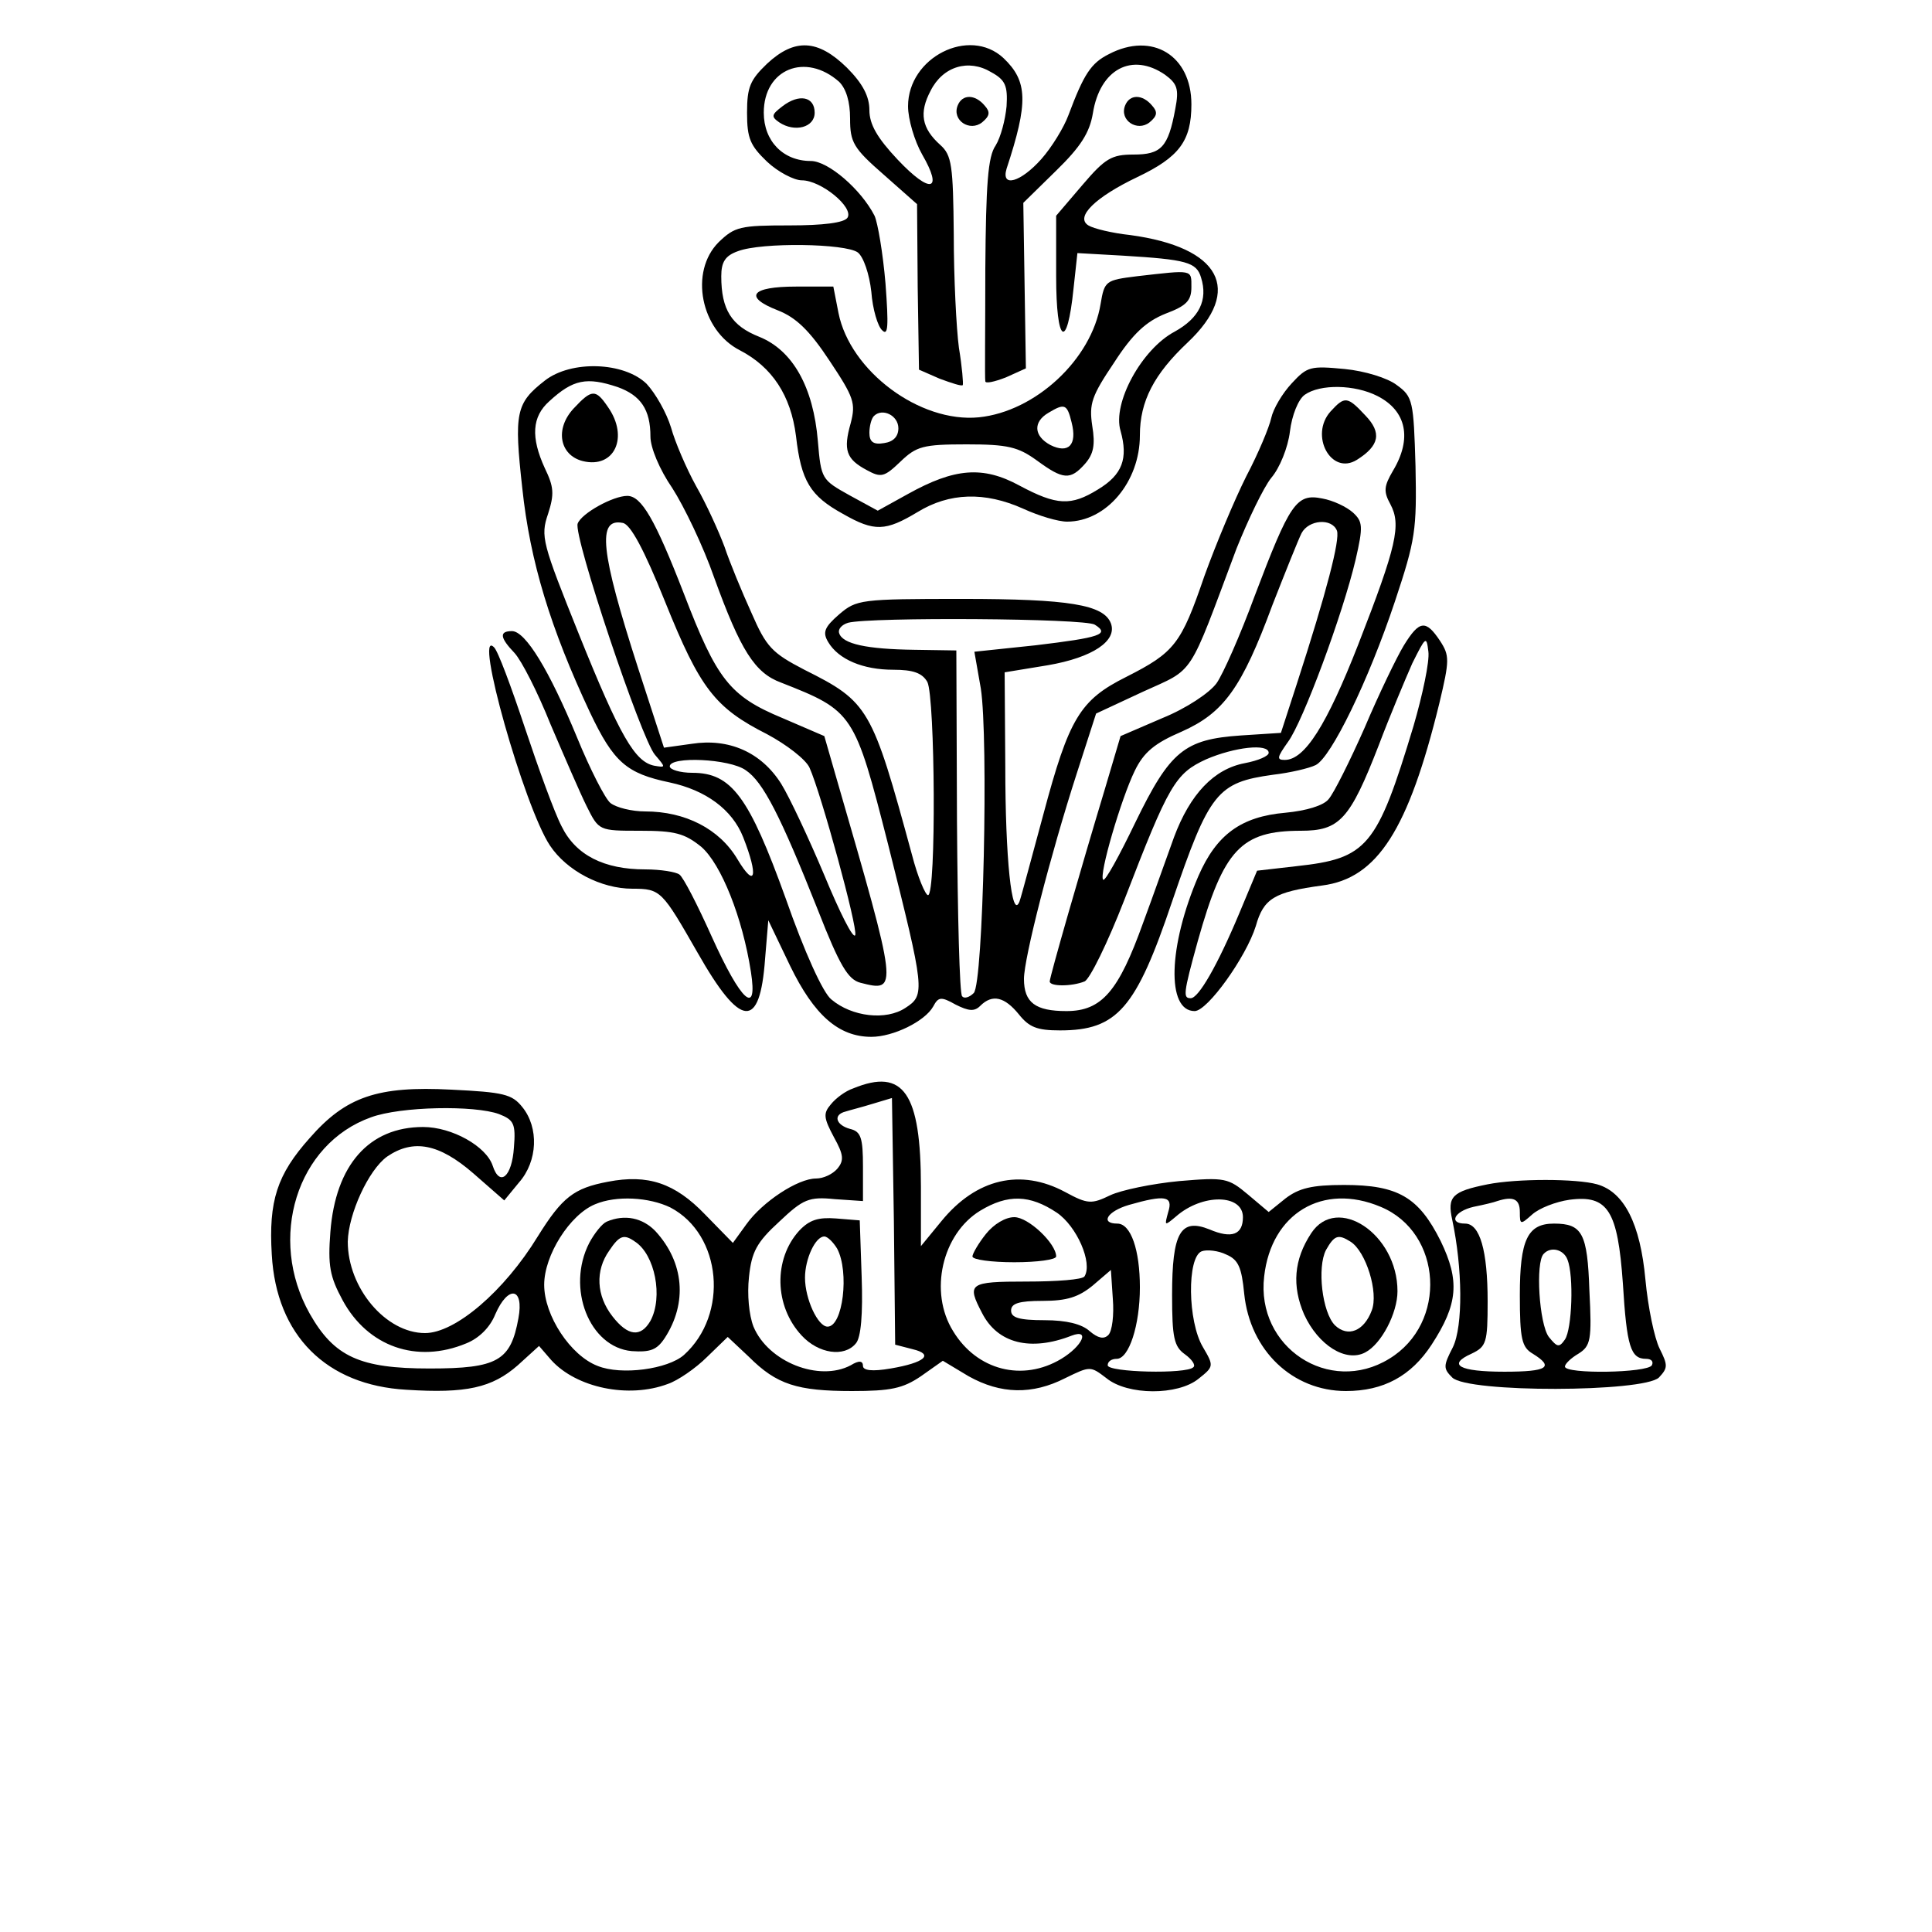 <?xml version="1.0" standalone="no"?>
<!DOCTYPE svg PUBLIC "-//W3C//DTD SVG 20010904//EN"
 "http://www.w3.org/TR/2001/REC-SVG-20010904/DTD/svg10.dtd">
<svg version="1.0" xmlns="http://www.w3.org/2000/svg"
 width="300pt" height="300pt" viewBox="0 0 300 300"
 preserveAspectRatio="xMidYMid meet">
<g transform="translate(0,300) scale(0.1,-0.1)"
fill="#000000" stroke="none">
<path d="M1191 2901 c-26 -25 -31 -36 -31 -76 0 -40 5 -51 31 -76 17 -16 42
-29 54 -29 30 0 81 -42 71 -58 -5 -8 -38 -12 -90 -12 -77 0 -85 -2 -110 -26
-46 -46 -28 -137 33 -168 50 -26 79 -70 87 -133 8 -70 22 -93 73 -121 49 -28
66 -27 116 3 49 30 104 32 164 5 24 -11 54 -20 68 -20 61 0 113 62 113 134 0
53 22 95 74 144 87 82 51 148 -89 167 -28 3 -57 10 -65 15 -21 13 11 44 76 75
65 31 84 56 84 113 0 76 -61 113 -128 78 -28 -14 -39 -31 -63 -95 -7 -19 -26
-50 -42 -68 -32 -36 -63 -45 -54 -15 34 103 33 136 -5 172 -53 49 -148 1 -148
-75 0 -20 10 -54 22 -75 33 -57 13 -62 -38 -8 -32 34 -44 55 -44 77 0 21 -10
41 -35 66 -45 44 -81 46 -124 6z m112 -28 c11 -11 17 -31 17 -57 0 -37 5 -46
52 -87 l52 -46 1 -129 2 -128 32 -14 c19 -7 34 -12 36 -10 1 2 -1 28 -6 58 -4
30 -8 109 -8 176 -1 107 -3 123 -21 139 -29 26 -33 50 -15 84 19 38 59 50 94
29 22 -12 26 -21 24 -53 -2 -21 -9 -48 -17 -61 -12 -17 -15 -60 -16 -191 0
-92 -1 -171 0 -175 0 -4 14 -1 32 6 l31 14 -2 128 -2 129 51 50 c38 37 52 59
57 89 11 69 61 95 112 60 19 -14 22 -22 16 -53 -11 -60 -22 -71 -65 -71 -34 0
-44 -6 -79 -47 l-41 -48 0 -94 c0 -105 17 -117 27 -19 l6 55 71 -4 c98 -6 114
-10 121 -34 11 -35 -3 -63 -41 -84 -51 -27 -97 -111 -84 -154 12 -43 3 -68
-35 -91 -42 -26 -64 -25 -122 6 -57 31 -101 27 -173 -13 l-47 -26 -44 24 c-43
24 -44 25 -49 84 -7 84 -39 141 -91 162 -43 17 -59 42 -59 94 0 22 6 32 26 39
37 14 167 12 186 -2 9 -7 18 -34 21 -61 2 -27 10 -54 17 -60 9 -9 10 6 5 73
-4 47 -12 94 -17 105 -21 41 -72 85 -99 85 -43 0 -73 31 -73 75 0 68 65 94
117 48z"/>
<path d="M1215 2835 c-17 -13 -18 -16 -5 -25 24 -16 55 -8 55 15 0 25 -24 30
-50 10z"/>
<path d="M1487 2836 c-9 -23 19 -41 38 -26 12 10 13 16 4 26 -15 18 -35 18
-42 0z"/>
<path d="M1747 2836 c-9 -23 19 -41 38 -26 12 10 13 16 4 26 -15 18 -35 18
-42 0z"/>
<path d="M1765 2571 c-48 -6 -50 -7 -56 -43 -14 -86 -101 -167 -189 -176 -92
-9 -200 72 -218 162 l-8 41 -58 0 c-70 0 -82 -16 -28 -37 28 -11 49 -31 80
-78 38 -57 41 -66 33 -97 -12 -42 -7 -56 25 -73 22 -12 27 -11 52 13 25 24 35
27 103 27 64 0 80 -4 109 -25 41 -30 52 -31 75 -5 13 15 16 29 11 59 -5 34 -1
46 34 98 29 45 50 64 80 76 32 12 40 20 40 41 0 28 3 27 -85 17z m-101 -227
c9 -35 -5 -49 -33 -35 -26 14 -27 36 -3 50 25 15 29 14 36 -15z m-269 -9 c0
-13 -8 -21 -22 -23 -17 -3 -23 2 -23 16 0 10 3 22 7 26 13 13 38 1 38 -19z"/>
<path d="M846 2409 c-45 -35 -48 -50 -35 -167 12 -114 44 -218 105 -348 37
-78 57 -95 124 -109 56 -12 97 -42 114 -85 24 -61 19 -81 -9 -34 -28 47 -81
74 -143 74 -21 0 -45 6 -54 13 -8 6 -32 53 -52 102 -43 104 -80 165 -101 165
-20 0 -19 -10 4 -34 11 -12 36 -61 56 -111 21 -49 46 -107 56 -127 19 -38 19
-38 83 -38 54 0 69 -4 95 -25 31 -27 64 -110 77 -194 11 -70 -15 -47 -61 55
-22 49 -44 92 -50 96 -5 4 -29 8 -53 8 -64 0 -108 22 -130 67 -11 21 -36 90
-57 153 -21 63 -42 120 -48 125 -32 32 47 -248 87 -308 26 -39 79 -67 128 -67
44 0 46 -3 101 -99 67 -118 97 -121 105 -10 l5 60 34 -71 c37 -76 75 -110 126
-110 34 0 83 24 96 47 8 15 12 16 35 3 20 -10 29 -11 38 -2 19 19 38 14 60
-13 16 -20 28 -25 64 -25 89 0 118 34 174 200 58 170 70 185 157 197 26 3 56
10 66 15 24 12 82 131 123 254 32 96 34 111 32 210 -3 101 -4 108 -29 126 -14
11 -50 22 -81 25 -53 5 -58 4 -82 -22 -15 -16 -29 -40 -32 -54 -3 -14 -20 -55
-39 -91 -18 -36 -47 -105 -65 -155 -36 -105 -46 -118 -121 -156 -72 -36 -89
-64 -129 -214 -18 -66 -34 -127 -37 -135 -12 -30 -22 68 -22 210 l-1 146 67
11 c70 12 108 38 98 65 -11 29 -65 38 -231 38 -158 0 -164 -1 -191 -24 -23
-20 -26 -28 -17 -43 16 -27 54 -43 101 -43 31 0 45 -5 53 -19 12 -24 14 -331
1 -331 -4 0 -16 28 -25 63 -62 228 -67 237 -167 287 -50 26 -59 35 -82 88 -15
33 -34 79 -42 103 -9 24 -28 66 -44 94 -15 27 -33 69 -39 91 -7 23 -24 53 -38
68 -35 34 -117 37 -158 5z m113 -10 c36 -13 51 -35 51 -77 0 -17 14 -51 34
-80 18 -28 48 -90 65 -139 41 -113 63 -148 104 -163 112 -44 114 -47 166 -251
57 -227 58 -234 27 -254 -30 -20 -83 -14 -115 13 -13 10 -42 74 -71 157 -57
158 -84 195 -145 195 -19 0 -35 5 -35 10 0 16 93 12 118 -6 27 -18 54 -71 112
-217 34 -87 47 -108 66 -113 59 -15 59 -14 -37 317 l-19 66 -65 28 c-82 34
-102 60 -153 193 -45 116 -66 152 -88 152 -22 0 -71 -27 -77 -43 -7 -19 99
-335 120 -359 17 -20 17 -20 -1 -17 -30 6 -53 45 -117 204 -57 142 -60 152
-48 187 10 31 9 42 -5 71 -22 48 -20 80 7 104 37 34 58 38 106 22z m1180 -14
c45 -23 54 -66 24 -116 -14 -24 -15 -32 -4 -52 17 -32 10 -64 -50 -218 -49
-125 -83 -179 -114 -179 -13 0 -12 4 5 28 23 31 85 198 105 283 12 52 11 59
-4 73 -10 9 -31 19 -48 22 -40 8 -50 -7 -105 -152 -22 -60 -49 -121 -59 -135
-11 -15 -47 -39 -84 -54 l-65 -28 -24 -81 c-38 -126 -86 -293 -86 -300 0 -8
34 -8 54 0 8 3 36 60 62 127 69 179 79 196 127 218 44 19 97 25 97 10 0 -5
-16 -12 -37 -16 -48 -9 -85 -48 -110 -115 -11 -30 -32 -90 -48 -133 -38 -106
-64 -137 -119 -137 -48 0 -66 13 -66 50 0 32 41 192 82 319 l30 93 73 34 c81
37 69 19 145 222 18 45 42 95 54 110 13 15 26 47 29 72 3 25 13 50 23 57 24
17 78 16 113 -2z m-1106 -320 c54 -134 77 -164 158 -205 30 -16 60 -39 66 -52
18 -40 75 -248 71 -260 -3 -7 -24 35 -48 93 -24 57 -54 121 -67 142 -31 49
-81 71 -139 62 l-43 -6 -40 123 c-59 183 -64 234 -24 226 12 -2 33 -41 66
-123z m1043 111 c5 -14 -16 -95 -62 -237 l-25 -77 -62 -4 c-88 -6 -110 -24
-164 -135 -25 -52 -47 -92 -50 -89 -7 7 28 126 49 169 14 29 31 43 73 61 65
29 93 67 141 197 20 51 40 101 45 111 11 21 47 24 55 4z m-376 -146 c24 -15 8
-20 -92 -32 l-95 -10 10 -57 c12 -77 4 -458 -11 -473 -7 -7 -15 -9 -18 -5 -4
3 -7 126 -8 272 l-1 265 -65 1 c-74 1 -112 9 -117 26 -2 6 4 13 14 16 34 9
368 7 383 -3z"/>
<path d="M891 2366 c-30 -32 -22 -73 14 -82 49 -12 72 37 39 84 -19 28 -25 28
-53 -2z"/>
<path d="M2066 2361 c-33 -37 1 -100 41 -75 35 22 39 42 13 69 -28 30 -32 30
-54 6z"/>
<path d="M2180 1998 c-11 -18 -39 -76 -61 -128 -23 -52 -48 -102 -56 -111 -8
-10 -35 -18 -67 -21 -69 -6 -107 -34 -135 -98 -47 -109 -50 -210 -6 -210 20 0
80 84 95 132 12 43 29 53 103 63 86 11 134 87 182 283 16 67 16 74 1 97 -22
33 -32 32 -56 -7z m15 -125 c-57 -189 -72 -206 -182 -218 l-61 -7 -28 -67
c-34 -81 -63 -131 -75 -131 -12 0 -12 6 11 89 40 142 67 171 160 171 60 0 76
17 121 133 17 45 41 102 52 127 21 42 22 43 25 18 2 -15 -9 -67 -23 -115z"/>
<path d="M1325 1310 c-12 -4 -27 -15 -35 -25 -12 -14 -11 -21 5 -51 15 -27 16
-36 5 -49 -7 -8 -21 -15 -33 -15 -28 0 -83 -36 -108 -71 l-21 -29 -43 44 c-47
49 -89 63 -151 51 -53 -10 -71 -24 -109 -85 -52 -85 -128 -150 -175 -150 -61
0 -120 70 -120 142 1 43 32 111 61 132 41 28 81 20 134 -26 l48 -42 23 28 c29
33 31 85 5 117 -16 20 -29 23 -110 27 -115 6 -164 -11 -220 -75 -51 -57 -64
-98 -59 -181 7 -126 85 -203 209 -210 93 -6 133 3 173 38 l33 30 19 -22 c39
-43 120 -60 181 -37 15 5 43 24 61 42 l32 31 33 -31 c43 -43 75 -53 160 -53
60 0 79 4 107 23 l34 24 40 -24 c50 -28 99 -29 150 -3 39 19 39 19 64 0 33
-27 111 -27 143 -1 24 19 24 20 7 49 -24 40 -25 140 -2 149 8 3 26 1 38 -5 19
-8 24 -20 28 -61 9 -88 75 -151 158 -151 58 0 101 23 133 72 41 63 44 99 14
161 -34 68 -66 87 -150 87 -50 0 -70 -5 -91 -21 l-26 -21 -32 27 c-31 26 -36
27 -107 21 -42 -4 -90 -14 -107 -22 -29 -14 -35 -14 -70 5 -69 37 -138 21
-192 -45 l-32 -39 0 92 c0 146 -27 185 -105 153z m92 -405 c34 -8 19 -21 -34
-30 -29 -5 -43 -3 -43 4 0 8 -6 9 -19 1 -49 -26 -128 5 -151 60 -7 18 -10 50
-7 77 4 39 12 54 47 86 37 35 46 39 86 35 l44 -3 0 53 c0 45 -3 55 -20 59 -22
6 -27 22 -7 27 6 2 26 7 42 12 l30 9 3 -191 2 -192 27 -7z m-642 365 c23 -9
26 -15 23 -52 -3 -45 -22 -62 -33 -28 -10 30 -63 60 -108 60 -84 0 -136 -59
-144 -163 -4 -52 -1 -69 19 -106 39 -72 115 -99 192 -67 20 8 37 25 45 45 20
46 45 42 36 -6 -12 -66 -32 -78 -138 -78 -108 0 -148 18 -186 85 -66 117 -20
264 95 305 46 17 161 19 199 5z m266 -145 c80 -42 91 -166 21 -229 -25 -22
-97 -32 -134 -17 -42 16 -83 78 -83 126 0 46 40 109 79 125 33 14 84 11 117
-5z m600 -8 c31 -21 56 -78 43 -99 -3 -5 -43 -8 -90 -8 -90 0 -93 -3 -69 -49
24 -47 75 -60 139 -35 29 11 17 -16 -16 -36 -60 -36 -131 -18 -168 43 -38 61
-17 151 42 187 43 26 77 25 119 -3z m173 1 c-6 -22 -6 -22 12 -7 41 36 104 35
104 -1 0 -27 -17 -34 -52 -19 -45 18 -58 -5 -58 -102 0 -66 3 -80 20 -92 11
-8 17 -17 13 -20 -10 -11 -133 -8 -133 3 0 6 6 10 14 10 19 0 36 52 36 111 0
58 -14 99 -35 99 -27 0 -16 19 18 29 56 16 69 14 61 -11z m330 8 c96 -40 104
-181 13 -236 -93 -57 -207 18 -194 128 11 98 91 146 181 108z m-423 -199 c-7
-7 -16 -5 -29 6 -12 11 -36 17 -70 17 -40 0 -52 4 -52 15 0 11 12 15 49 15 38
0 56 6 78 24 l28 24 3 -45 c2 -25 -1 -50 -7 -56z"/>
<path d="M1241 1089 c-40 -44 -39 -117 4 -163 26 -28 66 -34 84 -12 8 9 11 46
9 103 l-3 88 -37 3 c-27 2 -41 -2 -57 -19z m59 -28 c19 -36 9 -121 -15 -121
-15 0 -35 43 -35 76 0 29 16 64 30 64 5 0 14 -9 20 -19z"/>
<path d="M942 1103 c-7 -3 -19 -18 -27 -33 -36 -70 0 -162 66 -168 29 -2 39 2
51 20 36 55 30 118 -14 166 -20 21 -48 27 -76 15z m44 -31 c31 -20 44 -86 24
-123 -15 -26 -35 -24 -59 7 -25 32 -27 71 -5 102 16 24 23 26 40 14z"/>
<path d="M1531 1084 c-12 -15 -21 -31 -21 -35 0 -5 29 -9 65 -9 36 0 65 4 65
9 0 20 -43 61 -65 61 -14 0 -32 -11 -44 -26z"/>
<path d="M2036 1085 c-27 -41 -30 -82 -11 -126 22 -48 65 -75 95 -59 25 13 50
61 50 95 0 89 -94 151 -134 90z m61 -13 c24 -15 44 -79 33 -107 -12 -32 -37
-42 -57 -23 -20 20 -28 90 -14 117 13 23 19 25 38 13z"/>
<path d="M2310 1161 c-55 -11 -63 -19 -55 -55 16 -75 17 -165 1 -198 -15 -29
-15 -33 -1 -47 24 -24 297 -23 321 0 14 15 14 19 1 45 -8 16 -18 64 -22 107
-8 87 -33 136 -75 148 -32 9 -125 9 -170 0z m50 -43 c0 -20 1 -20 19 -4 11 10
37 20 58 23 60 8 75 -17 83 -130 6 -98 12 -117 36 -117 8 0 12 -4 9 -10 -7
-12 -135 -14 -135 -2 0 4 9 13 21 20 19 12 21 21 17 98 -3 89 -11 104 -55 104
-41 0 -53 -25 -53 -111 0 -68 3 -81 20 -91 34 -21 23 -28 -44 -28 -71 0 -89
11 -51 28 23 11 25 17 25 81 0 79 -12 121 -35 121 -26 0 -17 19 13 26 15 3 32
7 37 9 25 8 35 3 35 -17z m74 -74 c10 -25 7 -108 -4 -124 -9 -13 -12 -12 -25
4 -15 20 -21 116 -8 129 11 12 31 7 37 -9z"/>
</g>
</svg>
